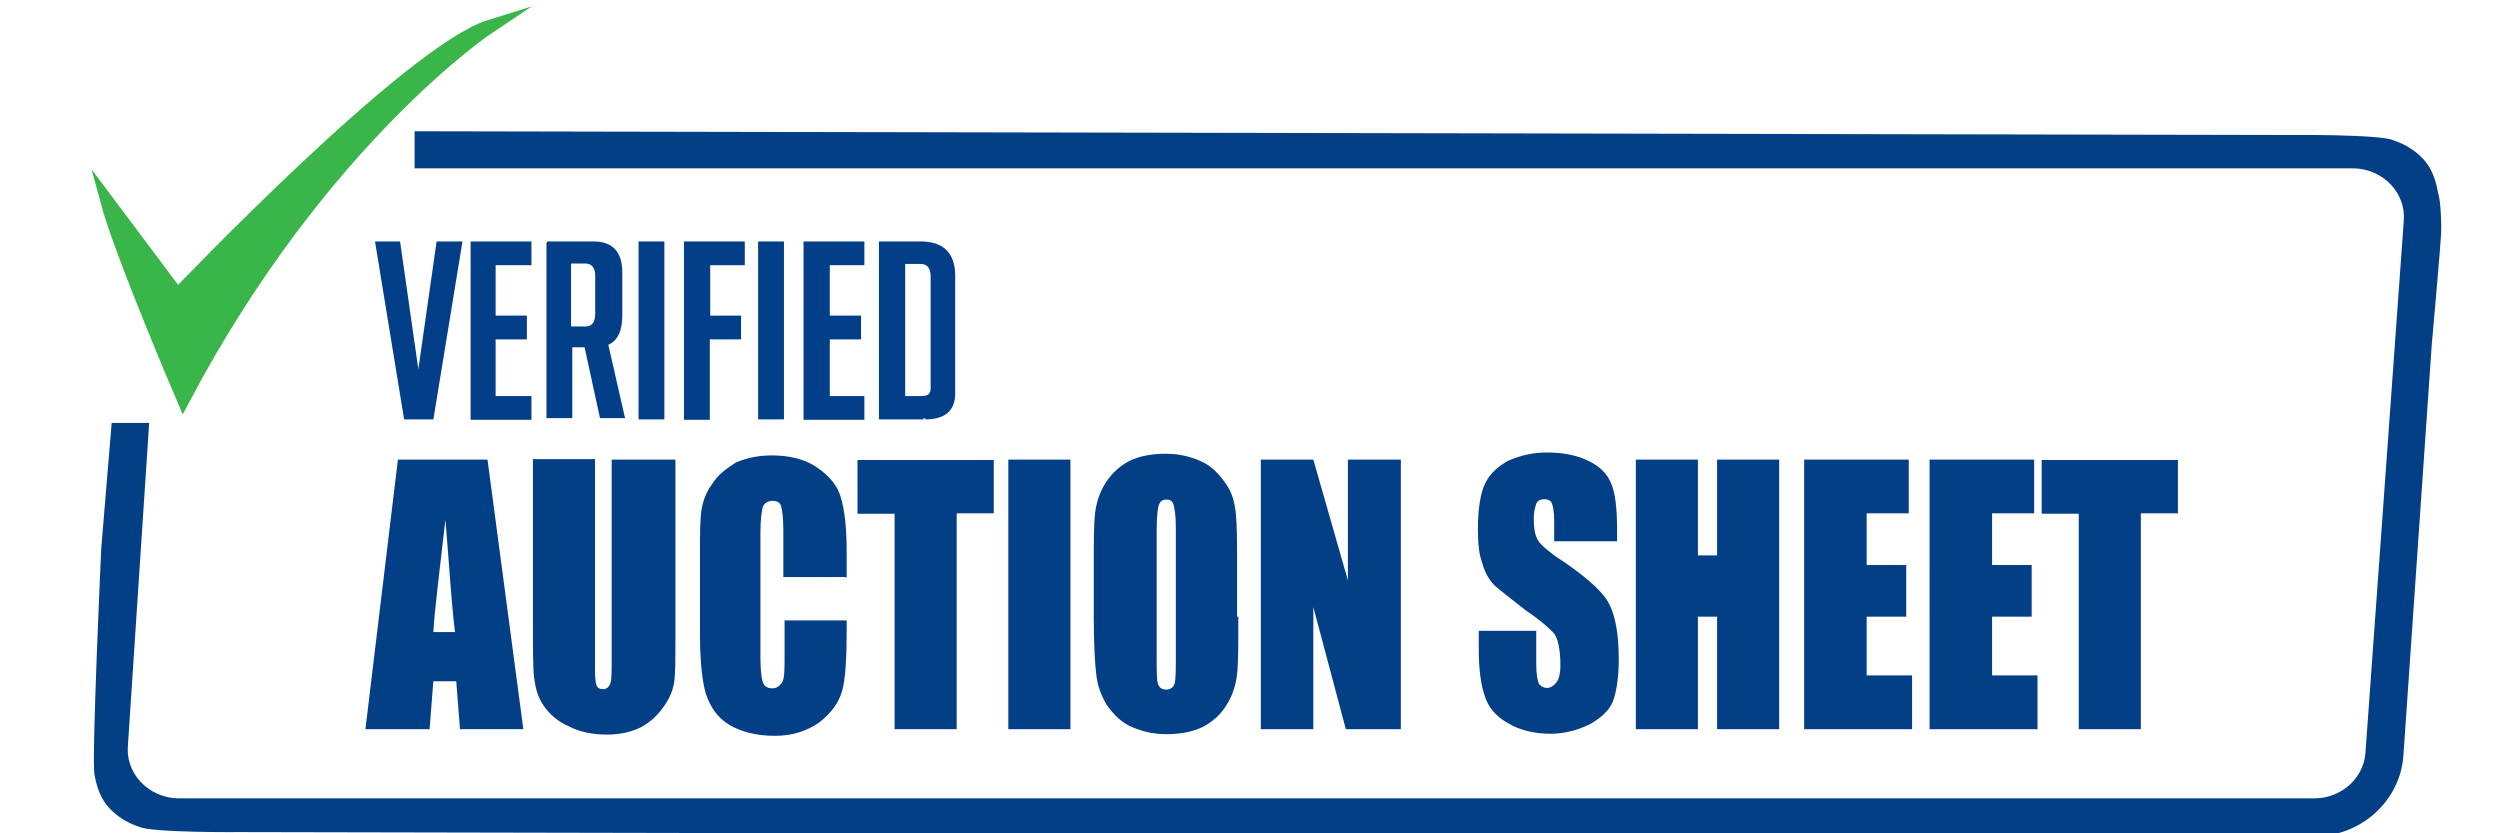 <?xml version="1.0" encoding="utf-8"?>
<!-- Generator: Adobe Illustrator 22.0.1, SVG Export Plug-In . SVG Version: 6.00 Build 0)  -->
<svg version="1.1" id="Layer_1" xmlns="http://www.w3.org/2000/svg" xmlns:xlink="http://www.w3.org/1999/xlink" x="0px" y="0px"
	 viewBox="0 0 600 200" style="enable-background:new 0 0 600 200;" xml:space="preserve">
<style type="text/css">
	.st0{display:none;fill:#DDDDDD;}
	.st1{fill:#023F87;}
	.st2{fill:#023F88;stroke:#023F88;stroke-width:0.5;stroke-miterlimit:10;}
	.st3{fill:#39B54A;stroke:#39B54A;stroke-width:3.154;stroke-miterlimit:10;}
	.st4{display:none;fill:#1E4384;}
</style>
<rect class="st0" width="600" height="200"/>
<g>
	<g id="XMLID_169_">
		<path id="XMLID_170_" class="st1" d="M117,110.3l8.6,64.7h-15.2l-0.9-11.5H104l-0.9,11.5H87.7l7.8-64.7H117z M109.2,151.7
			c-0.9-7.2-1.4-16.4-2.3-27c-1.4,12.4-2.6,21.6-2.9,27C104,151.7,109.2,151.7,109.2,151.7z"/>
		<path id="XMLID_173_" class="st1" d="M162.1,110.3v43.1c0,4.9,0,8.3-0.3,10.3c-0.3,2-1.1,4-2.6,6c-1.4,2-3.2,3.7-5.5,4.9
			c-2.3,1.1-4.9,1.7-8,1.7c-3.4,0-6.6-0.6-9.2-2c-2.6-1.1-4.6-2.9-6-4.9c-1.4-2-2-4.3-2.3-6.6c-0.3-2.3-0.3-7.2-0.3-14.4v-38.2h14.9
			v48.6c0,2.9,0,4.6,0.3,5.5c0.3,0.9,0.9,1.1,1.7,1.1s1.4-0.6,1.7-1.4c0.3-0.9,0.3-2.9,0.3-6v-47.7H162.1z"/>
		<path id="XMLID_175_" class="st1" d="M202.9,138.5H188v-11.2c0-3.2-0.3-5.2-0.6-6s-1.1-1.1-2-1.1c-1.1,0-2,0.6-2.3,1.4
			c-0.3,0.9-0.6,3.2-0.6,6.3v29.9c0,3.2,0.3,5.2,0.6,6c0.3,0.9,1.1,1.4,2.3,1.4c1.1,0,1.7-0.6,2.3-1.4c0.6-0.9,0.6-3.2,0.6-6.9v-8
			h14.9v2.6c0,6.6-0.3,11.5-1.1,14.4c-0.9,2.9-2.6,5.2-5.5,7.5c-2.9,2-6.3,3.2-10.6,3.2s-8-0.9-10.9-2.6c-2.9-1.7-4.6-4.3-5.7-7.5
			c-0.9-3.2-1.4-7.8-1.4-14.4v-19c0-4.6,0-8,0.3-10.3s1.1-4.6,2.6-6.6c1.4-2.3,3.4-3.7,5.7-5.2c2.6-1.1,5.5-1.7,8.6-1.7
			c4.3,0,8,0.9,10.9,2.9c2.9,2,4.9,4.3,5.7,7.2c0.9,2.9,1.4,7.2,1.4,13.2v6H202.9z"/>
		<path id="XMLID_177_" class="st1" d="M238.5,110.3v12.9h-8.9V175h-14.9v-51.7h-8.9v-12.9H238.5z"/>
		<path id="XMLID_179_" class="st1" d="M256.9,110.3V175H242v-64.7H256.9z"/>
		<path id="XMLID_181_" class="st1" d="M297.2,148c0,6.6,0,11.2-0.3,13.8c-0.3,2.6-1.1,5.2-2.6,7.5c-1.4,2.3-3.4,4-5.7,5.2
			c-2.3,1.1-5.2,1.7-8.6,1.7c-3.2,0-5.7-0.6-8.3-1.7c-2.6-1.1-4.3-2.9-6-5.2c-1.4-2.3-2.3-4.6-2.6-7.5c-0.3-2.3-0.6-7.2-0.6-13.8
			v-10.9c0-6.6,0-11.2,0.3-13.8c0.3-2.6,1.1-5.2,2.6-7.5s3.4-4,5.7-5.2c2.3-1.1,5.2-1.7,8.6-1.7c3.2,0,5.7,0.6,8.3,1.7
			c2.6,1.1,4.3,2.9,6,5.2s2.3,4.6,2.6,7.5c0.3,2.9,0.3,7.2,0.3,14.1V148H297.2z M282.2,126.7c0-2.9-0.3-4.9-0.6-5.7
			c-0.3-0.9-0.9-1.1-1.7-1.1s-1.4,0.3-1.7,1.1c-0.3,0.6-0.6,2.6-0.6,6v30.2c0,3.7,0,6,0.3,6.9c0.3,0.9,0.9,1.4,2,1.4
			c1.1,0,1.7-0.6,2-1.4c0.3-1.1,0.3-3.4,0.3-7.2V126.7z"/>
		<path id="XMLID_184_" class="st1" d="M336.2,110.3V175H323l-7.8-29.3V175h-12.6v-64.7h12.6l8.3,29v-29H336.2z"/>
		<path id="XMLID_186_" class="st1" d="M386.8,129.9H373V125c0-2.3-0.3-3.7-0.6-4.3c-0.3-0.6-0.9-0.9-1.7-0.9s-1.7,0.3-2,1.1
			c-0.3,0.9-0.6,2-0.6,3.7c0,2.3,0.3,3.7,0.9,4.9c0.6,1.1,2,2.3,4.3,4c6.6,4.3,10.9,8,12.6,10.9c1.7,2.9,2.6,7.5,2.6,13.8
			c0,4.6-0.6,8-1.4,10.1c-0.9,2.3-2.9,4-5.5,5.5c-2.9,1.4-6,2.3-9.5,2.3c-4,0-7.5-0.9-10.3-2.6c-2.9-1.7-4.6-3.7-5.5-6.6
			c-0.9-2.6-1.4-6.3-1.4-11.2v-4.3h13.8v8c0,2.3,0.3,4,0.6,4.6s1.1,1.1,2,1.1c0.9,0,1.7-0.6,2.3-1.4s0.9-2.3,0.9-4
			c0-3.7-0.6-6.3-1.4-7.5c-0.9-1.1-3.2-3.2-6.9-5.7c-3.7-2.9-6.3-4.9-7.5-6c-1.1-1.1-2.3-2.9-2.9-5.2c-0.9-2.3-1.1-5.2-1.1-8.3
			c0-4.9,0.6-8.6,1.7-10.9c1.1-2.3,2.9-4,5.5-5.5c2.6-1.1,5.5-2,9.2-2c4,0,7.2,0.6,10.1,2c2.9,1.4,4.6,3.2,5.5,5.5
			c0.9,2,1.4,5.7,1.4,10.9v2.9H386.8z"/>
		<path id="XMLID_188_" class="st1" d="M427,110.3V175h-14.9v-27h-4.6v27h-14.9v-64.7h14.9v23h4.6v-23H427z"/>
		<path id="XMLID_190_" class="st1" d="M433.1,110.3h25v12.9H448v12.4h9.5V148H448v14.1h10.9V175h-25.9V110.3z"/>
		<path id="XMLID_192_" class="st1" d="M463.2,110.3h25v12.9h-10.1v12.4h9.5V148h-9.5v14.1h10.9V175h-25.9V110.3z"/>
		<path id="XMLID_194_" class="st1" d="M522.7,110.3v12.9h-8.9V175h-14.9v-51.7H490v-12.9H522.7z"/>
	</g>
	<g id="XMLID_3_">
		<g id="XMLID_328_">
			<path id="XMLID_345_" class="st2" d="M110.7,58.2l-6.9,42.2h-6.6l-6.9-42.2h5.5l4.6,32.2l4.6-32.2H110.7z"/>
			<path id="XMLID_343_" class="st2" d="M113.2,100.4V58.2h14.1v5.2h-8.6V76h7.5v5.2h-7.5v14.1h8.6v5.2H113.2z"/>
			<path id="XMLID_340_" class="st2" d="M131.3,58.2h11.2c4.3,0,6.6,2.3,6.6,7.2v10.3c0,3.7-1.1,6-3.4,6.9l4,17.5h-5.5l-3.7-17h-3.4
				v17h-5.7V58.2z M136.8,78.6h3.7c1.7,0,2.6-1.1,2.6-3.2v-9.2c0-2-0.9-3.2-2.6-3.2h-3.7V78.6z"/>
			<path id="XMLID_338_" class="st2" d="M153.5,100.4V58.2h5.7v42.2H153.5z"/>
			<path id="XMLID_336_" class="st2" d="M177.6,76v5.2h-7.5v19.3h-5.7V58.2h14.1v5.2h-8.3V76H177.6z"/>
			<path id="XMLID_334_" class="st2" d="M182.2,100.4V58.2h5.7v42.2H182.2z"/>
			<path id="XMLID_332_" class="st2" d="M193.1,100.4V58.2h14.1v5.2h-8.3V76h7.5v5.2h-7.5v14.1h8.3v5.2H193.1z"/>
			<path id="XMLID_329_" class="st2" d="M211.2,100.4V58.2h9.8c5.2,0,8,2.6,8,8v28.2c0,4-2.3,6-6.9,6
				C222.2,100.4,211.2,100.4,211.2,100.4z M217,95.3h4.3c1.4,0,2.3-0.6,2.3-2v-27c0-2-0.9-3.2-2.6-3.2h-4V95.3z"/>
		</g>
	</g>
	<path id="XMLID_1_" class="st3" d="M25.6,48.1l17,22.7c0,0,55.7-58.5,75-64.5c0,0-40.5,26.9-73.6,89.5C44,95.8,29,60.8,25.6,48.1z"
		/>
	<path class="st1" d="M585.9,54.6c0,0,0-6-0.8-8.5c-0.6-3.4-1.7-5.9-3.4-7.8c-2-2.2-4.5-3.7-7.2-4.6c-3-1.5-24.5-1.3-24.5-1.3
		L99.5,31.5v8.9h450.6h14.6c3.5,0,6.9,1.5,9.2,4c2.2,2.4,3.3,5.5,3,8.7l-9.2,127.7c-0.5,6.1-5.9,10.8-12.2,10.8H57.6H42.9
		c-3.5,0-6.9-1.5-9.2-4c-2.2-2.4-3.3-5.5-3-8.7l5.1-77.4h-9l-2.5,30.1c0,0-2.4,51.9-1.6,54.4c0.6,3.4,1.7,5.9,3.4,7.8
		c2,2.2,4.5,3.7,7.2,4.6c3,1.5,24.5,1.3,24.5,1.3l497.8,1c11,0,20.3-8.4,21.2-19.1l6.7-97.1C583.4,84.4,586,57.3,585.9,54.6z"/>
</g>
<path class="st4" d="M-93-118h-497c-18.7,0-34,15.3-34,34V202c0,18.7,15.3,34,34,34h497c18.7,0,34-15.3,34-34V-84
	C-59-102.7-74.3-118-93-118z M-63.5,196.3c0,18.7-15.3,34-34,34h-487.9c-18.7,0-34-15.3-34-34V-78.3c0-18.7,15.3-34,34-34h487.9
	c18.7,0,34,15.3,34,34V196.3z"/>
</svg>
